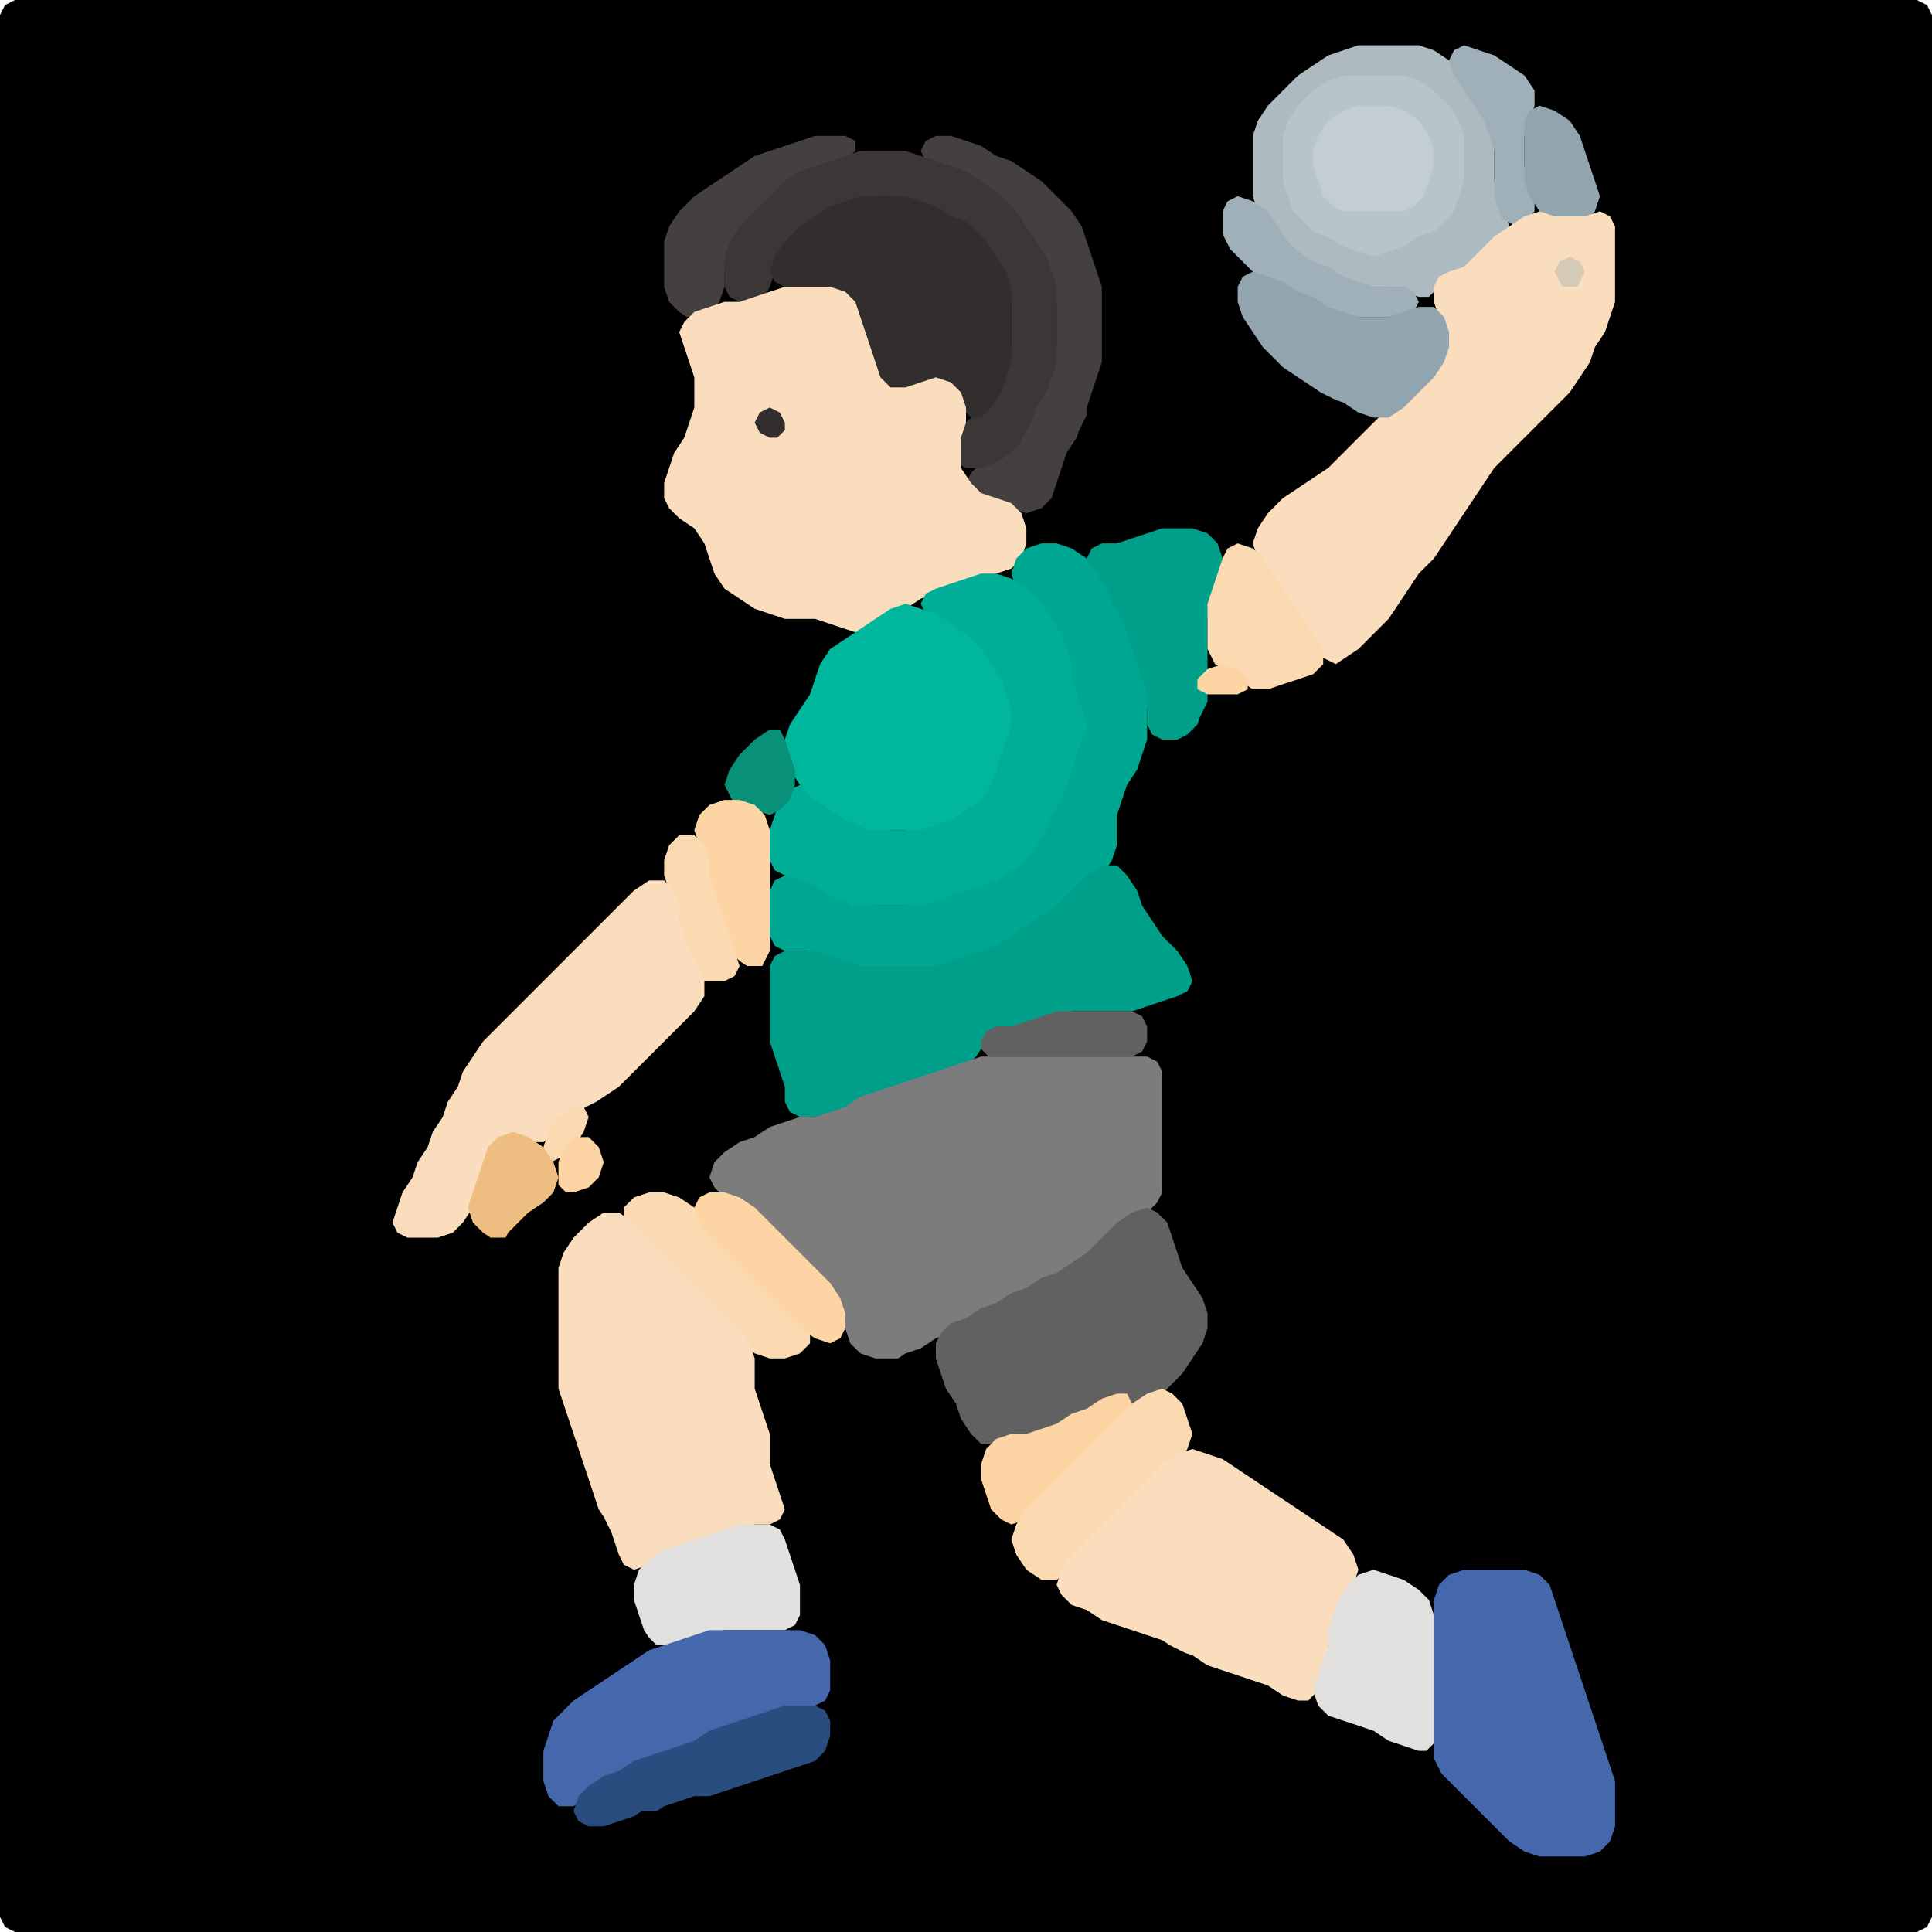 <?xml version="1.0" encoding="UTF-8" standalone="no"?>
<!DOCTYPE svg PUBLIC "-//W3C//DTD SVG 1.1//EN"
"http://www.w3.org/Graphics/SVG/1.1/DTD/svg11.dtd">
<svg width="128" height="128" xmlns="http://www.w3.org/2000/svg" version="1.1">
<path d="M 26.5 128.0 L 27.0 128.0 L 28.0 128.0 L 29.0 128.0 L 30.0 128.0 L 31.0 128.0 L 32.0 128.0 L 33.0 128.0 L 34.0 128.0 L 35.0 128.0 L 36.0 128.0 L 37.0 128.0 L 38.0 128.0 L 39.0 128.0 L 40.0 128.0 L 41.0 128.0 L 42.0 128.0 L 43.0 128.0 L 44.0 128.0 L 45.0 128.0 L 46.0 128.0 L 47.0 128.0 L 48.0 128.0 L 49.0 128.0 L 50.0 128.0 L 51.0 128.0 L 52.0 128.0 L 53.0 128.0 L 54.0 128.0 L 55.0 128.0 L 56.0 128.0 L 57.0 128.0 L 58.0 128.0 L 59.0 128.0 L 60.0 128.0 L 61.0 128.0 L 62.0 128.0 L 63.0 128.0 L 64.0 128.0 L 65.0 128.0 L 66.0 128.0 L 67.0 128.0 L 68.0 128.0 L 69.0 128.0 L 70.0 128.0 L 71.0 128.0 L 72.0 128.0 L 73.0 128.0 L 74.0 128.0 L 75.0 128.0 L 76.0 128.0 L 77.0 128.0 L 78.0 128.0 L 79.0 128.0 L 80.0 128.0 L 81.0 128.0 L 82.0 128.0 L 83.0 128.0 L 84.0 128.0 L 85.0 128.0 L 86.0 128.0 L 87.0 128.0 L 88.0 128.0 L 89.0 128.0 L 90.0 128.0 L 91.0 128.0 L 92.0 128.0 L 93.0 128.0 L 94.0 128.0 L 95.0 128.0 L 96.0 128.0 L 97.0 128.0 L 98.0 128.0 L 99.0 128.0 L 100.0 128.0 L 101.0 128.0 L 102.0 128.0 L 103.0 128.0 L 104.0 128.0 L 105.0 128.0 L 106.0 128.0 L 107.0 128.0 L 108.0 128.0 L 109.0 128.0 L 110.0 128.0 L 111.0 128.0 L 112.0 128.0 L 113.0 128.0 L 114.0 128.0 L 115.0 128.0 L 116.0 128.0 L 117.0 128.0 L 118.0 128.0 L 119.0 128.0 L 120.0 128.0 L 121.0 128.0 L 122.0 128.0 L 123.0 128.0 L 124.0 128.0 L 125.0 128.0 L 126.0 128.0 L 127.0 128.0 L 127.667 127.667 L 128.0 127.0 L 128.0 126.0 L 128.0 125.0 L 128.0 124.0 L 128.0 123.0 L 128.0 122.0 L 128.0 121.0 L 128.0 120.0 L 128.0 119.0 L 128.0 118.0 L 128.0 117.0 L 128.0 116.0 L 128.0 115.0 L 128.0 114.0 L 128.0 113.0 L 128.0 112.0 L 128.0 111.0 L 128.0 110.0 L 128.0 109.0 L 128.0 108.0 L 128.0 107.0 L 128.0 106.0 L 128.0 105.0 L 128.0 104.0 L 128.0 103.0 L 128.0 102.0 L 128.0 101.0 L 128.0 100.0 L 128.0 99.0 L 128.0 98.0 L 128.0 97.0 L 128.0 96.0 L 128.0 95.0 L 128.0 94.0 L 128.0 93.0 L 128.0 92.0 L 128.0 91.0 L 128.0 90.0 L 128.0 89.0 L 128.0 88.0 L 128.0 87.0 L 128.0 86.0 L 128.0 85.0 L 128.0 84.0 L 128.0 83.0 L 128.0 82.0 L 128.0 81.0 L 128.0 80.0 L 128.0 79.0 L 128.0 78.0 L 128.0 77.0 L 128.0 76.0 L 128.0 75.0 L 128.0 74.0 L 128.0 73.0 L 128.0 72.0 L 128.0 71.0 L 128.0 70.0 L 128.0 69.0 L 128.0 68.0 L 128.0 67.0 L 128.0 66.0 L 128.0 65.0 L 128.0 64.0 L 128.0 63.0 L 128.0 62.0 L 128.0 61.0 L 128.0 60.0 L 128.0 59.0 L 128.0 58.0 L 128.0 57.0 L 128.0 56.0 L 128.0 55.0 L 128.0 54.0 L 128.0 53.0 L 128.0 52.0 L 128.0 51.0 L 128.0 50.0 L 128.0 49.0 L 128.0 48.0 L 128.0 47.0 L 128.0 46.0 L 128.0 45.0 L 128.0 44.0 L 128.0 43.0 L 128.0 42.0 L 128.0 41.0 L 128.0 40.0 L 128.0 39.0 L 128.0 38.0 L 128.0 37.0 L 128.0 36.0 L 128.0 35.0 L 128.0 34.0 L 128.0 33.0 L 128.0 32.0 L 128.0 31.0 L 128.0 30.0 L 128.0 29.0 L 128.0 28.0 L 128.0 27.0 L 128.0 26.0 L 128.0 25.0 L 128.0 24.0 L 128.0 23.0 L 128.0 22.0 L 128.0 21.0 L 128.0 20.0 L 128.0 19.0 L 128.0 18.0 L 128.0 17.0 L 128.0 16.0 L 128.0 15.0 L 128.0 14.0 L 128.0 13.0 L 128.0 12.0 L 128.0 11.0 L 128.0 10.0 L 128.0 9.0 L 128.0 8.0 L 128.0 7.0 L 128.0 6.0 L 128.0 5.0 L 128.0 4.0 L 128.0 3.0 L 128.0 2.0 L 128.0 1.0 L 127.667 0.333 L 127.0 0.0 L 126.0 0.0 L 125.0 0.0 L 124.0 0.0 L 123.0 0.0 L 122.0 0.0 L 121.0 0.0 L 120.0 0.0 L 119.0 0.0 L 118.0 0.0 L 117.0 0.0 L 116.0 0.0 L 115.0 0.0 L 114.0 0.0 L 113.0 0.0 L 112.0 0.0 L 111.0 0.0 L 110.0 0.0 L 109.0 0.0 L 108.0 0.0 L 107.0 0.0 L 106.0 0.0 L 105.0 0.0 L 104.0 0.0 L 103.0 0.0 L 102.0 0.0 L 101.0 0.0 L 100.0 0.0 L 99.0 0.0 L 98.0 0.0 L 97.0 0.0 L 96.0 0.0 L 95.0 0.0 L 94.0 0.0 L 93.0 0.0 L 92.0 0.0 L 91.0 0.0 L 90.0 0.0 L 89.0 0.0 L 88.0 0.0 L 87.0 0.0 L 86.0 0.0 L 85.0 0.0 L 84.0 0.0 L 83.0 0.0 L 82.0 0.0 L 81.0 0.0 L 80.0 0.0 L 79.0 0.0 L 78.0 0.0 L 77.0 0.0 L 76.0 0.0 L 75.0 0.0 L 74.0 0.0 L 73.0 0.0 L 72.0 0.0 L 71.0 0.0 L 70.0 0.0 L 69.0 0.0 L 68.0 0.0 L 67.0 0.0 L 66.0 0.0 L 65.0 0.0 L 64.0 0.0 L 63.0 0.0 L 62.0 0.0 L 61.0 0.0 L 60.0 0.0 L 59.0 0.0 L 58.0 0.0 L 57.0 0.0 L 56.0 0.0 L 55.0 0.0 L 54.0 0.0 L 53.0 0.0 L 52.0 0.0 L 51.0 0.0 L 50.0 0.0 L 49.0 0.0 L 48.0 0.0 L 47.0 0.0 L 46.0 0.0 L 45.0 0.0 L 44.0 0.0 L 43.0 0.0 L 42.0 0.0 L 41.0 0.0 L 40.0 0.0 L 39.0 0.0 L 38.0 0.0 L 37.0 0.0 L 36.0 0.0 L 35.0 0.0 L 34.0 0.0 L 33.0 0.0 L 32.0 0.0 L 31.0 0.0 L 30.0 0.0 L 29.0 0.0 L 28.0 0.0 L 27.0 0.0 L 26.0 0.0 L 25.0 0.0 L 24.0 0.0 L 23.0 0.0 L 22.0 0.0 L 21.0 0.0 L 20.0 0.0 L 19.0 0.0 L 18.0 0.0 L 17.0 0.0 L 16.0 0.0 L 15.0 0.0 L 14.0 0.0 L 13.0 0.0 L 12.0 0.0 L 11.0 0.0 L 10.0 0.0 L 9.0 0.0 L 8.0 0.0 L 7.0 0.0 L 6.0 0.0 L 5.0 0.0 L 4.0 0.0 L 3.0 0.0 L 2.0 0.0 L 1.0 0.0 L 0.333 0.333 L 0.0 1.0 L 0.0 2.0 L 0.0 3.0 L 0.0 4.0 L 0.0 5.0 L 0.0 6.0 L 0.0 7.0 L 0.0 8.0 L 0.0 9.0 L 0.0 10.0 L 0.0 11.0 L 0.0 12.0 L 0.0 13.0 L 0.0 14.0 L 0.0 15.0 L 0.0 16.0 L 0.0 17.0 L 0.0 18.0 L 0.0 19.0 L 0.0 20.0 L 0.0 21.0 L 0.0 22.0 L 0.0 23.0 L 0.0 24.0 L 0.0 25.0 L 0.0 26.0 L 0.0 27.0 L 0.0 28.0 L 0.0 29.0 L 0.0 30.0 L 0.0 31.0 L 0.0 32.0 L 0.0 33.0 L 0.0 34.0 L 0.0 35.0 L 0.0 36.0 L 0.0 37.0 L 0.0 38.0 L 0.0 39.0 L 0.0 40.0 L 0.0 41.0 L 0.0 42.0 L 0.0 43.0 L 0.0 44.0 L 0.0 45.0 L 0.0 46.0 L 0.0 47.0 L 0.0 48.0 L 0.0 49.0 L 0.0 50.0 L 0.0 51.0 L 0.0 52.0 L 0.0 53.0 L 0.0 54.0 L 0.0 55.0 L 0.0 56.0 L 0.0 57.0 L 0.0 58.0 L 0.0 59.0 L 0.0 60.0 L 0.0 61.0 L 0.0 62.0 L 0.0 63.0 L 0.0 64.0 L 0.0 65.0 L 0.0 66.0 L 0.0 67.0 L 0.0 68.0 L 0.0 69.0 L 0.0 70.0 L 0.0 71.0 L 0.0 72.0 L 0.0 73.0 L 0.0 74.0 L 0.0 75.0 L 0.0 76.0 L 0.0 77.0 L 0.0 78.0 L 0.0 79.0 L 0.0 80.0 L 0.0 81.0 L 0.0 82.0 L 0.0 83.0 L 0.0 84.0 L 0.0 85.0 L 0.0 86.0 L 0.0 87.0 L 0.0 88.0 L 0.0 89.0 L 0.0 90.0 L 0.0 91.0 L 0.0 92.0 L 0.0 93.0 L 0.0 94.0 L 0.0 95.0 L 0.0 96.0 L 0.0 97.0 L 0.0 98.0 L 0.0 99.0 L 0.0 100.0 L 0.0 101.0 L 0.0 102.0 L 0.0 103.0 L 0.0 104.0 L 0.0 105.0 L 0.0 106.0 L 0.0 107.0 L 0.0 108.0 L 0.0 109.0 L 0.0 110.0 L 0.0 111.0 L 0.0 112.0 L 0.0 113.0 L 0.0 114.0 L 0.0 115.0 L 0.0 116.0 L 0.0 117.0 L 0.0 118.0 L 0.0 119.0 L 0.0 120.0 L 0.0 121.0 L 0.0 122.0 L 0.0 123.0 L 0.0 124.0 L 0.0 125.0 L 0.0 126.0 L 0.0 127.0 L 0.333 127.667 L 1.0 128.0 L 2.0 128.0 L 3.0 128.0 L 4.0 128.0 L 5.0 128.0 L 6.0 128.0 L 7.0 128.0 L 8.0 128.0 L 9.0 128.0 L 10.0 128.0 L 11.0 128.0 L 12.0 128.0 L 13.0 128.0 L 14.0 128.0 L 15.0 128.0 L 16.0 128.0 L 17.0 128.0 L 18.0 128.0 L 19.0 128.0 L 20.0 128.0 L 21.0 128.0 L 22.0 128.0 L 23.0 128.0 L 24.0 128.0 L 25.0 128.0 L 25.5 128.0 Z" stroke="none" fill="rgb(0,0,0)" />
<path d="M 85.5 17.0 L 86.0 17.333 L 87.0 17.667 L 88.0 18.333 L 89.0 18.667 L 90.0 19.0 L 91.0 19.0 L 92.0 19.0 L 93.0 19.333 L 94.0 19.667 L 94.667 19.667 L 95.333 19.0 L 96.0 18.333 L 97.0 18.0 L 97.667 17.667 L 98.333 17.0 L 99.0 16.333 L 99.667 15.667 L 100.0 15.0 L 99.667 14.0 L 99.333 13.0 L 99.0 12.0 L 99.0 11.0 L 99.0 10.0 L 99.0 9.0 L 98.667 8.0 L 98.333 7.0 L 97.667 6.0 L 97.0 5.0 L 96.0 4.0 L 95.0 3.333 L 94.0 3.0 L 93.0 3.0 L 92.0 3.0 L 91.0 3.0 L 90.0 3.0 L 89.0 3.333 L 88.0 3.667 L 87.0 4.333 L 86.0 5.0 L 85.0 6.0 L 84.0 7.0 L 83.333 8.0 L 83.0 9.0 L 83.0 10.0 L 83.0 11.0 L 83.0 12.0 L 83.0 13.0 L 83.333 14.0 L 84.0 15.0 L 84.667 16.0 L 85.0 16.5 Z" stroke="none" fill="rgb(173,187,192)" />
<path d="M 100.5 15.0 L 101.0 14.667 L 101.667 14.0 L 101.667 13.0 L 101.333 12.0 L 101.0 11.0 L 101.0 10.0 L 101.0 9.0 L 101.333 8.0 L 101.667 7.0 L 101.667 6.0 L 101.0 5.0 L 100.0 4.333 L 99.0 3.667 L 98.0 3.333 L 97.0 3.0 L 96.333 3.333 L 96.0 4.0 L 96.333 5.0 L 97.0 6.0 L 97.667 7.0 L 98.333 8.0 L 98.667 9.0 L 99.0 10.0 L 99.0 11.0 L 99.0 12.0 L 99.0 13.0 L 99.333 14.0 L 99.5 14.5 Z" stroke="none" fill="rgb(159,176,184)" />
<path d="M 88.5 16.0 L 89.0 16.333 L 90.0 16.667 L 91.0 17.0 L 92.0 16.667 L 93.0 16.333 L 94.0 15.667 L 95.0 15.333 L 95.667 14.667 L 96.333 14.0 L 96.667 13.0 L 97.0 12.0 L 97.0 11.0 L 97.0 10.0 L 97.0 9.0 L 96.667 8.0 L 96.0 7.0 L 95.0 6.0 L 94.0 5.333 L 93.0 5.0 L 92.0 5.0 L 91.0 5.0 L 90.0 5.0 L 89.0 5.0 L 88.0 5.333 L 87.0 6.0 L 86.0 7.0 L 85.333 8.0 L 85.0 9.0 L 85.0 10.0 L 85.0 11.0 L 85.0 12.0 L 85.333 13.0 L 85.667 14.0 L 86.333 14.667 L 87.0 15.333 L 87.5 15.5 Z" stroke="none" fill="rgb(183,196,203)" />
<path d="M 91.5 14.0 L 92.0 14.0 L 93.0 14.0 L 93.667 13.667 L 94.333 13.0 L 94.667 12.0 L 95.0 11.0 L 95.0 10.0 L 94.667 9.0 L 94.0 8.0 L 93.0 7.333 L 92.0 7.0 L 91.0 7.0 L 90.0 7.0 L 89.0 7.333 L 88.0 8.0 L 87.333 9.0 L 87.0 10.0 L 87.0 11.0 L 87.333 12.0 L 87.667 13.0 L 88.333 13.667 L 89.0 14.0 L 90.0 14.0 L 90.5 14.0 Z" stroke="none" fill="rgb(195,206,211)" />
<path d="M 104.5 15.0 L 105.0 14.667 L 105.667 14.0 L 106.0 13.0 L 105.667 12.0 L 105.333 11.0 L 105.0 10.0 L 104.667 9.0 L 104.0 8.0 L 103.0 7.333 L 102.0 7.0 L 101.333 7.333 L 101.0 8.0 L 101.0 9.0 L 101.0 10.0 L 101.0 11.0 L 101.0 12.0 L 101.333 13.0 L 102.0 14.0 L 103.0 14.667 L 103.5 15.0 Z" stroke="none" fill="rgb(146,165,175)" />
<path d="M 46.5 21.0 L 47.0 20.667 L 47.667 20.0 L 48.0 19.0 L 48.0 18.0 L 48.333 17.0 L 49.0 16.0 L 50.0 15.0 L 51.0 14.0 L 52.0 13.0 L 53.0 12.0 L 54.0 11.333 L 55.0 11.0 L 56.0 10.667 L 56.667 10.0 L 56.667 9.333 L 56.0 9.0 L 55.0 9.0 L 54.0 9.0 L 53.0 9.333 L 52.0 9.667 L 51.0 10.0 L 50.0 10.333 L 49.0 11.0 L 48.0 11.667 L 47.0 12.333 L 46.0 13.0 L 45.0 14.0 L 44.333 15.0 L 44.0 16.0 L 44.0 17.0 L 44.0 18.0 L 44.0 19.0 L 44.333 20.0 L 45.0 20.667 L 45.5 21.0 Z" stroke="none" fill="rgb(68,64,63)" />
<path d="M 72.0 27.5 L 72.0 27.0 L 72.333 26.0 L 72.667 25.0 L 73.0 24.0 L 73.0 23.0 L 73.0 22.0 L 73.0 21.0 L 73.0 20.0 L 73.0 19.0 L 72.667 18.0 L 72.333 17.0 L 72.0 16.0 L 71.667 15.0 L 71.0 14.0 L 70.0 13.0 L 69.0 12.0 L 68.0 11.333 L 67.0 10.667 L 66.0 10.333 L 65.0 9.667 L 64.0 9.333 L 63.0 9.0 L 62.0 9.0 L 61.333 9.333 L 61.0 10.0 L 61.333 10.667 L 62.0 11.0 L 63.0 11.333 L 64.0 12.0 L 65.0 12.667 L 66.0 13.333 L 66.667 14.0 L 67.333 15.0 L 68.0 16.0 L 68.667 17.0 L 69.333 18.0 L 69.667 19.0 L 70.0 20.0 L 70.0 21.0 L 70.0 22.0 L 70.0 23.0 L 69.667 24.0 L 69.333 25.0 L 68.667 26.0 L 68.333 27.0 L 67.667 28.0 L 67.0 29.0 L 66.0 30.0 L 65.0 30.667 L 64.333 31.333 L 64.0 32.0 L 64.333 32.667 L 65.0 33.0 L 66.0 33.333 L 67.0 33.667 L 68.0 34.0 L 69.0 33.667 L 69.667 33.0 L 70.0 32.0 L 70.333 31.0 L 70.667 30.0 L 71.333 29.0 L 71.5 28.5 Z" stroke="none" fill="rgb(68,64,63)" />
<path d="M 68.0 28.5 L 68.333 28.0 L 68.667 27.0 L 69.333 26.0 L 69.667 25.0 L 70.0 24.0 L 70.0 23.0 L 70.0 22.0 L 70.0 21.0 L 70.0 20.0 L 70.0 19.0 L 69.667 18.0 L 69.333 17.0 L 68.667 16.0 L 68.0 15.0 L 67.333 14.0 L 66.667 13.333 L 66.0 12.667 L 65.0 12.0 L 64.0 11.333 L 63.0 11.0 L 62.0 10.667 L 61.0 10.333 L 60.0 10.0 L 59.0 10.0 L 58.0 10.0 L 57.0 10.0 L 56.0 10.333 L 55.0 10.667 L 54.0 11.0 L 53.0 11.333 L 52.0 12.0 L 51.0 13.0 L 50.0 14.0 L 49.0 15.0 L 48.333 16.0 L 48.0 17.0 L 48.0 18.0 L 48.0 19.0 L 48.333 19.667 L 49.0 20.0 L 50.0 20.0 L 50.667 19.667 L 51.0 19.0 L 51.333 18.0 L 52.0 17.0 L 53.0 16.0 L 54.0 15.0 L 55.0 14.333 L 56.0 13.667 L 57.0 13.333 L 58.0 13.0 L 59.0 13.0 L 60.0 13.333 L 61.0 13.667 L 62.0 14.333 L 63.0 14.667 L 64.0 15.333 L 64.667 16.0 L 65.333 17.0 L 66.0 18.0 L 66.667 19.0 L 67.0 20.0 L 67.0 21.0 L 67.0 22.0 L 67.0 23.0 L 66.667 24.0 L 66.333 25.0 L 65.667 26.0 L 65.0 27.0 L 64.0 28.0 L 63.333 29.0 L 63.0 30.0 L 63.333 30.667 L 64.0 31.0 L 65.0 31.0 L 66.0 30.667 L 67.0 30.0 L 67.5 29.5 Z" stroke="none" fill="rgb(59,55,55)" />
<path d="M 59.5 27.0 L 60.0 26.667 L 61.0 26.0 L 62.0 25.667 L 63.0 26.0 L 63.667 27.0 L 64.333 27.667 L 65.0 27.667 L 65.667 27.0 L 66.333 26.0 L 66.667 25.0 L 67.0 24.0 L 67.0 23.0 L 67.0 22.0 L 67.0 21.0 L 67.0 20.0 L 67.0 19.0 L 66.667 18.0 L 66.0 17.0 L 65.333 16.0 L 64.667 15.333 L 64.0 14.667 L 63.0 14.333 L 62.0 13.667 L 61.0 13.333 L 60.0 13.0 L 59.0 13.0 L 58.0 13.0 L 57.0 13.0 L 56.0 13.333 L 55.0 13.667 L 54.0 14.333 L 53.0 15.0 L 52.0 16.0 L 51.333 17.0 L 51.0 18.0 L 51.333 18.667 L 52.0 19.0 L 53.0 19.0 L 54.0 19.0 L 55.0 19.333 L 56.0 20.0 L 56.667 21.0 L 57.0 22.0 L 57.333 23.0 L 57.667 24.0 L 58.0 25.0 L 58.333 26.0 L 58.5 26.5 Z" stroke="none" fill="rgb(50,46,46)" />
<path d="M 81.5 16.5 L 82.0 17.0 L 83.0 18.0 L 84.0 18.667 L 85.0 19.333 L 86.0 19.667 L 87.0 20.333 L 88.0 20.667 L 89.0 21.0 L 90.0 21.0 L 91.0 21.0 L 92.0 21.0 L 93.0 21.0 L 93.667 20.667 L 94.0 20.0 L 93.667 19.333 L 93.0 19.0 L 92.0 19.0 L 91.0 19.0 L 90.0 18.667 L 89.0 18.333 L 88.0 17.667 L 87.0 17.333 L 86.0 16.667 L 85.333 16.0 L 84.667 15.0 L 84.0 14.0 L 83.0 13.333 L 82.0 13.0 L 81.333 13.333 L 81.0 14.0 L 81.0 15.0 L 81.0 15.5 Z" stroke="none" fill="rgb(159,176,184)" />
<path d="M 88.5 44.0 L 89.0 43.667 L 90.0 43.0 L 91.0 42.0 L 92.0 41.0 L 92.667 40.0 L 93.333 39.0 L 94.0 38.0 L 95.0 37.0 L 95.667 36.0 L 96.333 35.0 L 97.0 34.0 L 97.667 33.0 L 98.333 32.0 L 99.0 31.0 L 100.0 30.0 L 101.0 29.0 L 102.0 28.0 L 103.0 27.0 L 104.0 26.0 L 104.667 25.0 L 105.333 24.0 L 105.667 23.0 L 106.333 22.0 L 106.667 21.0 L 107.0 20.0 L 107.0 19.0 L 107.0 18.0 L 107.0 17.0 L 107.0 16.0 L 107.0 15.0 L 106.667 14.333 L 106.0 14.0 L 105.0 14.333 L 104.0 14.333 L 103.0 14.333 L 102.0 14.0 L 101.0 14.333 L 100.0 15.0 L 99.0 15.667 L 98.333 16.333 L 97.667 17.0 L 97.0 17.667 L 96.0 18.0 L 95.333 18.333 L 95.0 19.0 L 95.0 20.0 L 95.333 21.0 L 95.667 22.0 L 95.667 23.0 L 95.0 24.0 L 94.0 25.0 L 93.0 26.0 L 92.0 27.0 L 91.0 28.0 L 90.0 29.0 L 89.0 30.0 L 88.0 31.0 L 87.0 31.667 L 86.0 32.333 L 85.0 33.0 L 84.0 34.0 L 83.333 35.0 L 83.0 36.0 L 83.333 37.0 L 83.667 38.0 L 84.333 39.0 L 85.0 40.0 L 85.667 41.0 L 86.333 42.0 L 87.0 43.0 L 87.5 43.5 Z" stroke="none" fill="rgb(249,221,189)" />
<path d="M 104.5 19.0 L 104.667 18.667 L 105.0 18.0 L 104.667 17.333 L 104.0 17.0 L 103.333 17.333 L 103.0 18.0 L 103.333 18.667 L 103.5 19.0 Z" stroke="none" fill="rgb(211,203,183)" />
<path d="M 88.5 26.5 L 89.0 26.667 L 90.0 27.333 L 91.0 27.667 L 92.0 27.667 L 93.0 27.0 L 94.0 26.0 L 95.0 25.0 L 95.667 24.0 L 96.0 23.0 L 96.0 22.0 L 95.667 21.0 L 95.0 20.333 L 94.0 20.333 L 93.0 20.667 L 92.0 21.0 L 91.0 21.0 L 90.0 21.0 L 89.0 20.667 L 88.0 20.333 L 87.0 19.667 L 86.0 19.333 L 85.0 18.667 L 84.0 18.333 L 83.0 18.0 L 82.333 18.333 L 82.0 19.0 L 82.0 20.0 L 82.333 21.0 L 83.0 22.0 L 83.667 23.0 L 84.333 23.667 L 85.0 24.333 L 86.0 25.0 L 87.0 25.667 L 87.5 26.0 Z" stroke="none" fill="rgb(146,165,175)" />
<path d="M 53.5 41.0 L 54.0 41.0 L 55.0 41.333 L 56.0 41.667 L 57.0 42.0 L 58.0 41.667 L 59.0 41.0 L 60.0 40.333 L 61.0 39.667 L 62.0 39.333 L 63.0 39.0 L 64.0 38.667 L 65.0 38.333 L 66.0 38.0 L 67.0 37.667 L 67.667 37.0 L 68.0 36.0 L 68.0 35.0 L 67.667 34.0 L 67.0 33.333 L 66.0 33.0 L 65.0 32.667 L 64.333 32.0 L 63.667 31.0 L 63.667 30.0 L 63.667 29.0 L 64.0 28.0 L 64.0 27.0 L 63.667 26.0 L 63.0 25.333 L 62.0 25.0 L 61.0 25.333 L 60.0 25.667 L 59.0 25.667 L 58.333 25.0 L 58.0 24.0 L 57.667 23.0 L 57.333 22.0 L 57.0 21.0 L 56.667 20.0 L 56.0 19.333 L 55.0 19.0 L 54.0 19.0 L 53.0 19.0 L 52.0 19.0 L 51.0 19.333 L 50.0 19.667 L 49.0 20.0 L 48.0 20.0 L 47.0 20.333 L 46.0 20.667 L 45.333 21.333 L 45.0 22.0 L 45.333 23.0 L 45.667 24.0 L 46.0 25.0 L 46.0 26.0 L 46.0 27.0 L 45.667 28.0 L 45.333 29.0 L 44.667 30.0 L 44.333 31.0 L 44.0 32.0 L 44.0 33.0 L 44.333 33.667 L 45.0 34.333 L 46.0 35.0 L 46.667 36.0 L 47.0 37.0 L 47.333 38.0 L 48.0 39.0 L 49.0 39.667 L 50.0 40.333 L 51.0 40.667 L 52.0 41.0 L 52.5 41.0 Z" stroke="none" fill="rgb(249,221,189)" />
<path d="M 52.0 28.5 L 52.0 28.0 L 51.667 27.333 L 51.0 27.0 L 50.333 27.333 L 50.0 28.0 L 50.333 28.667 L 51.0 29.0 L 51.5 29.0 Z" stroke="none" fill="rgb(50,46,46)" />
<path d="M 80.0 46.5 L 80.0 46.0 L 80.0 45.0 L 80.0 44.0 L 80.0 43.0 L 80.0 42.0 L 80.0 41.0 L 80.333 40.0 L 80.667 39.0 L 81.0 38.0 L 81.0 37.0 L 80.667 36.0 L 80.0 35.333 L 79.0 35.0 L 78.0 35.0 L 77.0 35.0 L 76.0 35.333 L 75.0 35.667 L 74.0 36.0 L 73.0 36.0 L 72.333 36.333 L 72.0 37.0 L 72.333 38.0 L 72.667 39.0 L 73.333 40.0 L 73.667 41.0 L 74.333 42.0 L 74.667 43.0 L 75.0 44.0 L 75.333 45.0 L 75.667 46.0 L 76.0 47.0 L 76.0 48.0 L 76.333 48.667 L 77.0 49.0 L 78.0 49.0 L 78.667 48.667 L 79.333 48.0 L 79.5 47.5 Z" stroke="none" fill="rgb(0,159,138)" />
<path d="M 53.5 63.0 L 54.0 63.333 L 55.0 63.667 L 56.0 64.0 L 57.0 64.0 L 58.0 64.0 L 59.0 64.0 L 60.0 64.0 L 61.0 64.0 L 62.0 64.0 L 63.0 64.0 L 64.0 63.667 L 65.0 63.333 L 66.0 63.0 L 67.0 62.667 L 68.0 62.0 L 69.0 61.333 L 70.0 60.667 L 71.0 60.0 L 72.0 59.0 L 73.0 58.0 L 73.667 57.0 L 74.0 56.0 L 74.0 55.0 L 74.0 54.0 L 74.333 53.0 L 74.667 52.0 L 75.333 51.0 L 75.667 50.0 L 76.0 49.0 L 76.0 48.0 L 76.0 47.0 L 76.0 46.0 L 75.667 45.0 L 75.333 44.0 L 75.0 43.0 L 74.667 42.0 L 74.333 41.0 L 73.667 40.0 L 73.333 39.0 L 72.667 38.0 L 72.0 37.0 L 71.0 36.333 L 70.0 36.0 L 69.0 36.0 L 68.0 36.333 L 67.333 37.0 L 67.0 38.0 L 67.333 39.0 L 68.0 40.0 L 69.0 41.0 L 69.667 42.0 L 70.333 43.0 L 70.667 44.0 L 71.0 45.0 L 71.0 46.0 L 71.333 47.0 L 71.333 48.0 L 71.333 49.0 L 71.0 50.0 L 70.667 51.0 L 70.333 52.0 L 69.667 53.0 L 69.333 54.0 L 68.667 55.0 L 68.0 56.0 L 67.0 57.0 L 66.0 57.667 L 65.0 58.333 L 64.0 58.667 L 63.0 59.0 L 62.0 59.333 L 61.0 59.667 L 60.0 60.0 L 59.0 60.0 L 58.0 60.0 L 57.0 59.667 L 56.0 59.333 L 55.0 58.667 L 54.0 58.333 L 53.0 58.0 L 52.0 58.0 L 51.333 58.333 L 51.0 59.0 L 51.0 60.0 L 51.0 61.0 L 51.0 62.0 L 51.333 62.667 L 52.0 63.0 L 52.5 63.0 Z" stroke="none" fill="rgb(0,167,144)" />
<path d="M 81.5 44.5 L 82.0 45.0 L 83.0 45.667 L 84.0 45.667 L 85.0 45.333 L 86.0 45.0 L 87.0 44.667 L 87.667 44.0 L 87.667 43.0 L 87.0 42.0 L 86.333 41.0 L 85.667 40.0 L 85.0 39.0 L 84.333 38.0 L 83.667 37.0 L 83.0 36.333 L 82.0 36.0 L 81.333 36.333 L 81.0 37.0 L 80.667 38.0 L 80.333 39.0 L 80.0 40.0 L 80.0 41.0 L 80.0 42.0 L 80.0 43.0 L 80.333 43.667 L 80.5 44.0 Z" stroke="none" fill="rgb(251,217,177)" />
<path d="M 57.5 60.0 L 58.0 60.0 L 59.0 60.0 L 60.0 60.0 L 61.0 60.0 L 62.0 59.667 L 63.0 59.333 L 64.0 59.0 L 65.0 58.667 L 66.0 58.333 L 67.0 57.667 L 68.0 57.0 L 68.667 56.0 L 69.333 55.0 L 69.667 54.0 L 70.333 53.0 L 70.667 52.0 L 71.0 51.0 L 71.333 50.0 L 71.667 49.0 L 72.0 48.0 L 71.667 47.0 L 71.333 46.0 L 71.0 45.0 L 71.0 44.0 L 70.667 43.0 L 70.333 42.0 L 69.667 41.0 L 69.0 40.0 L 68.0 39.0 L 67.0 38.333 L 66.0 38.0 L 65.0 38.0 L 64.0 38.333 L 63.0 38.667 L 62.0 39.0 L 61.333 39.333 L 61.0 40.0 L 61.333 40.667 L 62.0 41.333 L 63.0 42.0 L 64.0 43.0 L 65.0 44.0 L 65.667 45.0 L 66.333 46.0 L 66.667 47.0 L 66.667 48.0 L 66.333 49.0 L 66.0 50.0 L 65.667 51.0 L 65.0 52.0 L 64.0 53.0 L 63.0 53.667 L 62.0 54.333 L 61.0 54.667 L 60.0 55.0 L 59.0 55.0 L 58.0 54.667 L 57.0 54.333 L 56.0 53.667 L 55.0 53.0 L 54.0 52.333 L 53.0 52.0 L 52.333 52.333 L 51.667 53.0 L 51.333 54.0 L 51.0 55.0 L 51.0 56.0 L 51.0 57.0 L 51.333 57.667 L 52.0 58.0 L 53.0 58.333 L 54.0 58.667 L 55.0 59.333 L 56.0 59.667 L 56.5 60.0 Z" stroke="none" fill="rgb(0,174,151)" />
<path d="M 57.5 55.0 L 58.0 55.0 L 59.0 55.0 L 60.0 55.0 L 61.0 55.0 L 62.0 54.667 L 63.0 54.333 L 64.0 53.667 L 65.0 53.0 L 65.667 52.0 L 66.0 51.0 L 66.333 50.0 L 66.667 49.0 L 67.0 48.0 L 67.0 47.0 L 66.667 46.0 L 66.333 45.0 L 65.667 44.0 L 65.0 43.0 L 64.0 42.0 L 63.0 41.333 L 62.0 40.667 L 61.0 40.333 L 60.0 40.0 L 59.0 40.333 L 58.0 41.0 L 57.0 41.667 L 56.0 42.333 L 55.0 43.0 L 54.333 44.0 L 54.0 45.0 L 53.667 46.0 L 53.0 47.0 L 52.333 48.0 L 52.0 49.0 L 52.0 50.0 L 52.333 51.0 L 53.0 52.0 L 54.0 53.0 L 55.0 53.667 L 56.0 54.333 L 56.5 54.5 Z" stroke="none" fill="rgb(0,183,158)" />
<path d="M 81.5 46.0 L 82.0 46.0 L 82.667 45.667 L 82.667 45.0 L 82.0 44.333 L 81.0 44.0 L 80.0 44.333 L 79.333 45.0 L 79.333 45.667 L 80.0 46.0 L 80.5 46.0 Z" stroke="none" fill="rgb(253,213,164)" />
<path d="M 49.5 53.5 L 50.0 53.667 L 51.0 54.0 L 51.667 53.667 L 52.333 53.0 L 52.667 52.0 L 52.667 51.0 L 52.333 50.0 L 52.0 49.0 L 51.667 48.333 L 51.0 48.333 L 50.0 49.0 L 49.0 50.0 L 48.333 51.0 L 48.0 52.0 L 48.333 52.667 L 48.5 53.0 Z" stroke="none" fill="rgb(8,144,121)" />
<path d="M 50.5 64.0 L 50.667 63.667 L 51.0 63.0 L 51.0 62.0 L 51.0 61.0 L 51.0 60.0 L 51.0 59.0 L 51.0 58.0 L 51.0 57.0 L 51.0 56.0 L 51.0 55.0 L 50.667 54.0 L 50.0 53.333 L 49.0 53.0 L 48.0 53.0 L 47.0 53.333 L 46.333 54.0 L 46.0 55.0 L 46.333 56.0 L 46.667 57.0 L 47.0 58.0 L 47.0 59.0 L 47.333 60.0 L 47.667 61.0 L 48.0 62.0 L 48.333 63.0 L 49.0 63.667 L 49.5 64.0 Z" stroke="none" fill="rgb(253,213,164)" />
<path d="M 47.5 65.0 L 48.0 65.0 L 48.667 64.667 L 49.0 64.0 L 48.667 63.0 L 48.333 62.0 L 48.0 61.0 L 47.667 60.0 L 47.333 59.0 L 47.0 58.0 L 47.0 57.0 L 46.667 56.0 L 46.0 55.333 L 45.0 55.333 L 44.333 56.0 L 44.0 57.0 L 44.0 58.0 L 44.333 59.0 L 44.667 60.0 L 45.0 61.0 L 45.0 62.0 L 45.333 63.0 L 45.667 64.0 L 46.333 64.667 L 46.5 65.0 Z" stroke="none" fill="rgb(251,217,177)" />
<path d="M 59.5 72.0 L 60.0 72.0 L 61.0 71.667 L 62.0 71.333 L 63.0 71.0 L 64.0 70.667 L 64.667 70.0 L 65.333 69.0 L 66.0 68.333 L 67.0 68.0 L 68.0 68.0 L 69.0 67.667 L 70.0 67.333 L 71.0 67.0 L 72.0 67.0 L 73.0 67.0 L 74.0 67.0 L 75.0 67.0 L 76.0 66.667 L 77.0 66.333 L 78.0 66.0 L 78.667 65.667 L 79.0 65.0 L 78.667 64.0 L 78.0 63.0 L 77.0 62.0 L 76.333 61.0 L 75.667 60.0 L 75.333 59.0 L 74.667 58.0 L 74.0 57.333 L 73.0 57.333 L 72.0 58.0 L 71.0 59.0 L 70.0 60.0 L 69.0 60.667 L 68.0 61.333 L 67.0 62.0 L 66.0 62.667 L 65.0 63.0 L 64.0 63.333 L 63.0 63.667 L 62.0 64.0 L 61.0 64.0 L 60.0 64.0 L 59.0 64.0 L 58.0 64.0 L 57.0 64.0 L 56.0 63.667 L 55.0 63.333 L 54.0 63.0 L 53.0 63.0 L 52.0 63.0 L 51.333 63.333 L 51.0 64.0 L 51.0 65.0 L 51.0 66.0 L 51.0 67.0 L 51.0 68.0 L 51.0 69.0 L 51.333 70.0 L 51.667 71.0 L 52.0 72.0 L 52.0 73.0 L 52.333 73.667 L 53.0 74.0 L 54.0 74.0 L 55.0 74.0 L 56.0 73.667 L 57.0 73.333 L 58.0 72.667 L 58.5 72.5 Z" stroke="none" fill="rgb(0,159,138)" />
<path d="M 39.5 73.0 L 40.0 72.667 L 41.0 72.0 L 42.0 71.0 L 43.0 70.0 L 44.0 69.0 L 45.0 68.0 L 46.0 67.0 L 46.667 66.0 L 46.667 65.0 L 46.333 64.0 L 45.667 63.0 L 45.333 62.0 L 45.0 61.0 L 45.0 60.0 L 44.667 59.0 L 44.0 58.333 L 43.0 58.333 L 42.0 59.0 L 41.0 60.0 L 40.0 61.0 L 39.0 62.0 L 38.0 63.0 L 37.0 64.0 L 36.0 65.0 L 35.0 66.0 L 34.0 67.0 L 33.0 68.0 L 32.0 69.0 L 31.333 70.0 L 30.667 71.0 L 30.333 72.0 L 29.667 73.0 L 29.333 74.0 L 28.667 75.0 L 28.333 76.0 L 27.667 77.0 L 27.333 78.0 L 26.667 79.0 L 26.333 80.0 L 26.0 81.0 L 26.333 81.667 L 27.0 82.0 L 28.0 82.0 L 29.0 82.0 L 30.0 81.667 L 30.667 81.0 L 31.333 80.0 L 31.667 79.0 L 32.0 78.0 L 32.333 77.0 L 33.0 76.0 L 34.0 75.667 L 35.0 75.667 L 36.0 75.667 L 37.0 75.0 L 38.0 74.0 L 38.5 73.5 Z" stroke="none" fill="rgb(249,221,189)" />
<path d="M 65.5 70.0 L 66.0 70.0 L 67.0 70.0 L 68.0 70.0 L 69.0 70.0 L 70.0 70.0 L 71.0 70.0 L 72.0 70.0 L 73.0 70.0 L 74.0 70.0 L 75.0 70.0 L 75.667 69.667 L 76.0 69.0 L 76.0 68.0 L 75.667 67.333 L 75.0 67.0 L 74.0 67.0 L 73.0 67.0 L 72.0 67.0 L 71.0 67.0 L 70.0 67.0 L 69.0 67.333 L 68.0 67.667 L 67.0 68.0 L 66.0 68.0 L 65.333 68.333 L 65.0 69.0 L 65.0 69.5 Z" stroke="none" fill="rgb(97,97,97)" />
<path d="M 59.5 90.0 L 60.0 89.667 L 61.0 89.333 L 62.0 88.667 L 63.0 88.333 L 64.0 87.667 L 65.0 87.333 L 66.0 86.667 L 67.0 86.333 L 68.0 85.667 L 69.0 85.333 L 70.0 84.667 L 71.0 84.333 L 72.0 83.667 L 73.0 83.0 L 74.0 82.0 L 75.0 81.0 L 76.0 80.333 L 76.667 79.667 L 77.0 79.0 L 77.0 78.0 L 77.0 77.0 L 77.0 76.0 L 77.0 75.0 L 77.0 74.0 L 77.0 73.0 L 77.0 72.0 L 77.0 71.0 L 76.667 70.333 L 76.0 70.0 L 75.0 70.0 L 74.0 70.0 L 73.0 70.0 L 72.0 70.0 L 71.0 70.0 L 70.0 70.0 L 69.0 70.0 L 68.0 70.0 L 67.0 70.0 L 66.0 70.0 L 65.0 70.0 L 64.0 70.333 L 63.0 70.667 L 62.0 71.0 L 61.0 71.333 L 60.0 71.667 L 59.0 72.0 L 58.0 72.333 L 57.0 72.667 L 56.0 73.333 L 55.0 73.667 L 54.0 74.0 L 53.0 74.0 L 52.0 74.333 L 51.0 74.667 L 50.0 75.333 L 49.0 75.667 L 48.0 76.333 L 47.333 77.0 L 47.0 78.0 L 47.333 78.667 L 48.0 79.333 L 49.0 80.0 L 50.0 81.0 L 51.0 82.0 L 52.0 83.0 L 53.0 84.0 L 54.0 85.0 L 55.0 86.0 L 55.667 87.0 L 56.0 88.0 L 56.333 89.0 L 57.0 89.667 L 58.0 90.0 L 58.5 90.0 Z" stroke="none" fill="rgb(124,124,124)" />
<path d="M 37.5 76.5 L 38.0 76.0 L 38.667 75.0 L 39.0 74.0 L 38.667 73.333 L 38.0 73.333 L 37.0 74.0 L 36.333 75.0 L 36.0 76.0 L 36.333 76.667 L 36.5 77.0 Z" stroke="none" fill="rgb(251,217,177)" />
<path d="M 33.5 82.0 L 33.667 81.667 L 34.333 81.0 L 35.0 80.333 L 36.0 79.667 L 36.667 79.0 L 37.0 78.0 L 36.667 77.0 L 36.0 76.0 L 35.0 75.333 L 34.0 75.0 L 33.0 75.333 L 32.333 76.0 L 32.0 77.0 L 31.667 78.0 L 31.333 79.0 L 31.0 80.0 L 31.333 81.0 L 32.0 81.667 L 32.5 82.0 Z" stroke="none" fill="rgb(237,189,130)" />
<path d="M 37.5 79.0 L 38.0 79.0 L 39.0 78.667 L 39.667 78.0 L 40.0 77.0 L 39.667 76.0 L 39.0 75.333 L 38.0 75.333 L 37.333 76.0 L 37.0 77.0 L 37.0 78.0 L 37.0 78.5 Z" stroke="none" fill="rgb(253,213,164)" />
<path d="M 43.5 83.5 L 44.0 84.0 L 45.0 85.0 L 46.0 86.0 L 47.0 87.0 L 48.0 88.0 L 49.0 89.0 L 50.0 89.667 L 51.0 90.0 L 52.0 90.0 L 53.0 89.667 L 53.667 89.0 L 53.667 88.0 L 53.0 87.0 L 52.0 86.0 L 51.0 85.0 L 50.0 84.0 L 49.0 83.0 L 48.0 82.0 L 47.0 81.0 L 46.0 80.0 L 45.0 79.333 L 44.0 79.0 L 43.0 79.0 L 42.0 79.333 L 41.333 80.0 L 41.333 81.0 L 42.0 82.0 L 42.5 82.5 Z" stroke="none" fill="rgb(251,217,177)" />
<path d="M 50.5 85.5 L 51.0 86.0 L 52.0 87.0 L 53.0 88.0 L 54.0 88.667 L 55.0 89.0 L 55.667 88.667 L 56.0 88.0 L 56.0 87.0 L 55.667 86.0 L 55.0 85.0 L 54.0 84.0 L 53.0 83.0 L 52.0 82.0 L 51.0 81.0 L 50.0 80.0 L 49.0 79.333 L 48.0 79.0 L 47.0 79.0 L 46.333 79.333 L 46.0 80.0 L 46.333 81.0 L 47.0 82.0 L 48.0 83.0 L 49.0 84.0 L 49.5 84.5 Z" stroke="none" fill="rgb(253,213,164)" />
<path d="M 40.5 101.5 L 40.667 102.0 L 41.0 103.0 L 41.333 103.667 L 42.0 104.0 L 43.0 103.667 L 44.0 103.333 L 45.0 102.667 L 46.0 102.333 L 47.0 102.0 L 48.0 101.667 L 49.0 101.333 L 50.0 101.0 L 51.0 101.0 L 51.667 100.667 L 52.0 100.0 L 51.667 99.0 L 51.333 98.0 L 51.0 97.0 L 51.0 96.0 L 51.0 95.0 L 50.667 94.0 L 50.333 93.0 L 50.0 92.0 L 50.0 91.0 L 50.0 90.0 L 49.667 89.0 L 49.0 88.0 L 48.0 87.0 L 47.0 86.0 L 46.0 85.0 L 45.0 84.0 L 44.0 83.0 L 43.0 82.0 L 42.0 81.0 L 41.0 80.333 L 40.0 80.333 L 39.0 81.0 L 38.0 82.0 L 37.333 83.0 L 37.0 84.0 L 37.0 85.0 L 37.0 86.0 L 37.0 87.0 L 37.0 88.0 L 37.0 89.0 L 37.0 90.0 L 37.0 91.0 L 37.0 92.0 L 37.333 93.0 L 37.667 94.0 L 38.0 95.0 L 38.333 96.0 L 38.667 97.0 L 39.0 98.0 L 39.333 99.0 L 39.667 100.0 L 40.0 100.5 Z" stroke="none" fill="rgb(249,221,189)" />
<path d="M 76.5 92.5 L 77.0 92.333 L 77.667 91.667 L 78.333 91.0 L 79.0 90.0 L 79.667 89.0 L 80.0 88.0 L 80.0 87.0 L 79.667 86.0 L 79.0 85.0 L 78.333 84.0 L 78.0 83.0 L 77.667 82.0 L 77.333 81.0 L 76.667 80.333 L 76.0 80.0 L 75.0 80.333 L 74.0 81.0 L 73.0 82.0 L 72.0 83.0 L 71.0 83.667 L 70.0 84.333 L 69.0 84.667 L 68.0 85.333 L 67.0 85.667 L 66.0 86.333 L 65.0 86.667 L 64.0 87.333 L 63.0 87.667 L 62.333 88.333 L 62.0 89.0 L 62.0 90.0 L 62.333 91.0 L 62.667 92.0 L 63.333 93.0 L 63.667 94.0 L 64.333 95.0 L 65.0 95.667 L 66.0 95.667 L 67.0 95.333 L 68.0 95.0 L 69.0 95.0 L 70.0 94.667 L 71.0 94.333 L 72.0 93.667 L 73.0 93.333 L 74.0 93.0 L 75.0 93.0 L 75.5 93.0 Z" stroke="none" fill="rgb(97,97,97)" />
<path d="M 69.5 99.5 L 70.0 99.0 L 71.0 98.0 L 72.0 97.0 L 73.0 96.0 L 74.0 95.0 L 74.667 94.0 L 75.0 93.0 L 74.667 92.333 L 74.0 92.333 L 73.0 92.667 L 72.0 93.333 L 71.0 93.667 L 70.0 94.333 L 69.0 94.667 L 68.0 95.0 L 67.0 95.0 L 66.0 95.333 L 65.333 96.0 L 65.0 97.0 L 65.0 98.0 L 65.333 99.0 L 65.667 100.0 L 66.333 100.667 L 67.0 101.0 L 68.0 100.667 L 68.5 100.5 Z" stroke="none" fill="rgb(253,213,164)" />
<path d="M 75.5 99.5 L 76.0 99.0 L 77.0 98.0 L 78.0 97.0 L 78.667 96.0 L 79.0 95.0 L 78.667 94.0 L 78.333 93.0 L 77.667 92.333 L 77.0 92.0 L 76.0 92.333 L 75.0 93.0 L 74.0 94.0 L 73.0 95.0 L 72.0 96.0 L 71.0 97.0 L 70.0 98.0 L 69.0 99.0 L 68.0 100.0 L 67.333 101.0 L 67.0 102.0 L 67.333 103.0 L 68.0 104.0 L 69.0 104.667 L 70.0 104.667 L 71.0 104.0 L 72.0 103.0 L 73.0 102.0 L 74.0 101.0 L 74.5 100.5 Z" stroke="none" fill="rgb(251,217,177)" />
<path d="M 78.5 109.5 L 79.0 109.667 L 80.0 110.333 L 81.0 110.667 L 82.0 111.0 L 83.0 111.333 L 84.0 111.667 L 85.0 112.333 L 86.0 112.667 L 86.667 112.667 L 87.333 112.0 L 87.667 111.0 L 88.0 110.0 L 88.0 109.0 L 88.333 108.0 L 88.667 107.0 L 89.333 106.0 L 89.667 105.0 L 90.0 104.0 L 89.667 103.0 L 89.0 102.0 L 88.0 101.333 L 87.0 100.667 L 86.0 100.0 L 85.0 99.333 L 84.0 98.667 L 83.0 98.0 L 82.0 97.333 L 81.0 96.667 L 80.0 96.333 L 79.0 96.0 L 78.0 96.333 L 77.0 97.0 L 76.0 98.0 L 75.0 99.0 L 74.0 100.0 L 73.0 101.0 L 72.0 102.0 L 71.0 103.0 L 70.333 104.0 L 70.0 105.0 L 70.333 105.667 L 71.0 106.333 L 72.0 106.667 L 73.0 107.333 L 74.0 107.667 L 75.0 108.0 L 76.0 108.333 L 77.0 108.667 L 77.5 109.0 Z" stroke="none" fill="rgb(249,221,189)" />
<path d="M 43.5 109.0 L 44.0 109.0 L 45.0 109.0 L 46.0 108.667 L 47.0 108.333 L 48.0 108.0 L 49.0 108.0 L 50.0 108.0 L 51.0 108.0 L 52.0 108.0 L 52.667 107.667 L 53.0 107.0 L 53.0 106.0 L 53.0 105.0 L 52.667 104.0 L 52.333 103.0 L 52.0 102.0 L 51.667 101.333 L 51.0 101.0 L 50.0 101.0 L 49.0 101.0 L 48.0 101.333 L 47.0 101.667 L 46.0 102.0 L 45.0 102.333 L 44.0 102.667 L 43.0 103.333 L 42.333 104.0 L 42.0 105.0 L 42.0 106.0 L 42.333 107.0 L 42.667 108.0 L 43.0 108.5 Z" stroke="none" fill="rgb(225,224,223)" />
<path d="M 95.0 115.5 L 95.0 115.0 L 95.0 114.0 L 95.0 113.0 L 95.0 112.0 L 95.0 111.0 L 95.0 110.0 L 95.0 109.0 L 95.0 108.0 L 95.0 107.0 L 94.667 106.0 L 94.0 105.333 L 93.0 104.667 L 92.0 104.333 L 91.0 104.0 L 90.0 104.333 L 89.333 105.0 L 88.667 106.0 L 88.333 107.0 L 88.0 108.0 L 88.0 109.0 L 87.667 110.0 L 87.333 111.0 L 87.0 112.0 L 87.333 113.0 L 88.0 113.667 L 89.0 114.0 L 90.0 114.333 L 91.0 114.667 L 92.0 115.333 L 93.0 115.667 L 94.0 116.0 L 94.5 116.0 Z" stroke="none" fill="rgb(225,224,223)" />
<path d="M 95.5 117.5 L 96.0 118.0 L 97.0 119.0 L 98.0 120.0 L 99.0 121.0 L 100.0 122.0 L 101.0 122.667 L 102.0 123.0 L 103.0 123.0 L 104.0 123.0 L 105.0 123.0 L 106.0 122.667 L 106.667 122.0 L 107.0 121.0 L 107.0 120.0 L 107.0 119.0 L 107.0 118.0 L 106.667 117.0 L 106.333 116.0 L 106.0 115.0 L 105.667 114.0 L 105.333 113.0 L 105.0 112.0 L 104.667 111.0 L 104.333 110.0 L 104.0 109.0 L 103.667 108.0 L 103.333 107.0 L 103.0 106.0 L 102.667 105.0 L 102.0 104.333 L 101.0 104.0 L 100.0 104.0 L 99.0 104.0 L 98.0 104.0 L 97.0 104.0 L 96.0 104.333 L 95.333 105.0 L 95.0 106.0 L 95.0 107.0 L 95.0 108.0 L 95.0 109.0 L 95.0 110.0 L 95.0 111.0 L 95.0 112.0 L 95.0 113.0 L 95.0 114.0 L 95.0 115.0 L 95.0 116.0 L 95.0 116.5 Z" stroke="none" fill="rgb(69,104,173)" />
<path d="M 43.5 116.5 L 44.0 116.333 L 45.0 116.0 L 46.0 115.667 L 47.0 115.333 L 48.0 114.667 L 49.0 114.333 L 50.0 114.0 L 51.0 113.667 L 52.0 113.333 L 53.0 113.0 L 54.0 113.0 L 54.667 112.667 L 55.0 112.0 L 55.0 111.0 L 55.0 110.0 L 54.667 109.0 L 54.0 108.333 L 53.0 108.0 L 52.0 108.0 L 51.0 108.0 L 50.0 108.0 L 49.0 108.0 L 48.0 108.0 L 47.0 108.0 L 46.0 108.333 L 45.0 108.667 L 44.0 109.0 L 43.0 109.333 L 42.0 110.0 L 41.0 110.667 L 40.0 111.333 L 39.0 112.0 L 38.0 112.667 L 37.333 113.333 L 36.667 114.0 L 36.333 115.0 L 36.0 116.0 L 36.0 117.0 L 36.0 118.0 L 36.333 119.0 L 37.0 119.667 L 38.0 119.667 L 39.0 119.0 L 40.0 118.333 L 41.0 117.667 L 42.0 117.333 L 42.5 117.0 Z" stroke="none" fill="rgb(69,104,173)" />
<path d="M 43.5 120.0 L 44.0 119.667 L 45.0 119.333 L 46.0 119.0 L 47.0 119.0 L 48.0 118.667 L 49.0 118.333 L 50.0 118.0 L 51.0 117.667 L 52.0 117.333 L 53.0 117.0 L 54.0 116.667 L 54.667 116.0 L 55.0 115.0 L 55.0 114.0 L 54.667 113.333 L 54.0 113.0 L 53.0 113.0 L 52.0 113.0 L 51.0 113.333 L 50.0 113.667 L 49.0 114.0 L 48.0 114.333 L 47.0 114.667 L 46.0 115.333 L 45.0 115.667 L 44.0 116.0 L 43.0 116.333 L 42.0 116.667 L 41.0 117.333 L 40.0 117.667 L 39.0 118.333 L 38.333 119.0 L 38.0 120.0 L 38.333 120.667 L 39.0 121.0 L 40.0 121.0 L 41.0 120.667 L 42.0 120.333 L 42.5 120.0 Z" stroke="none" fill="rgb(42,77,127)" />
</svg>
